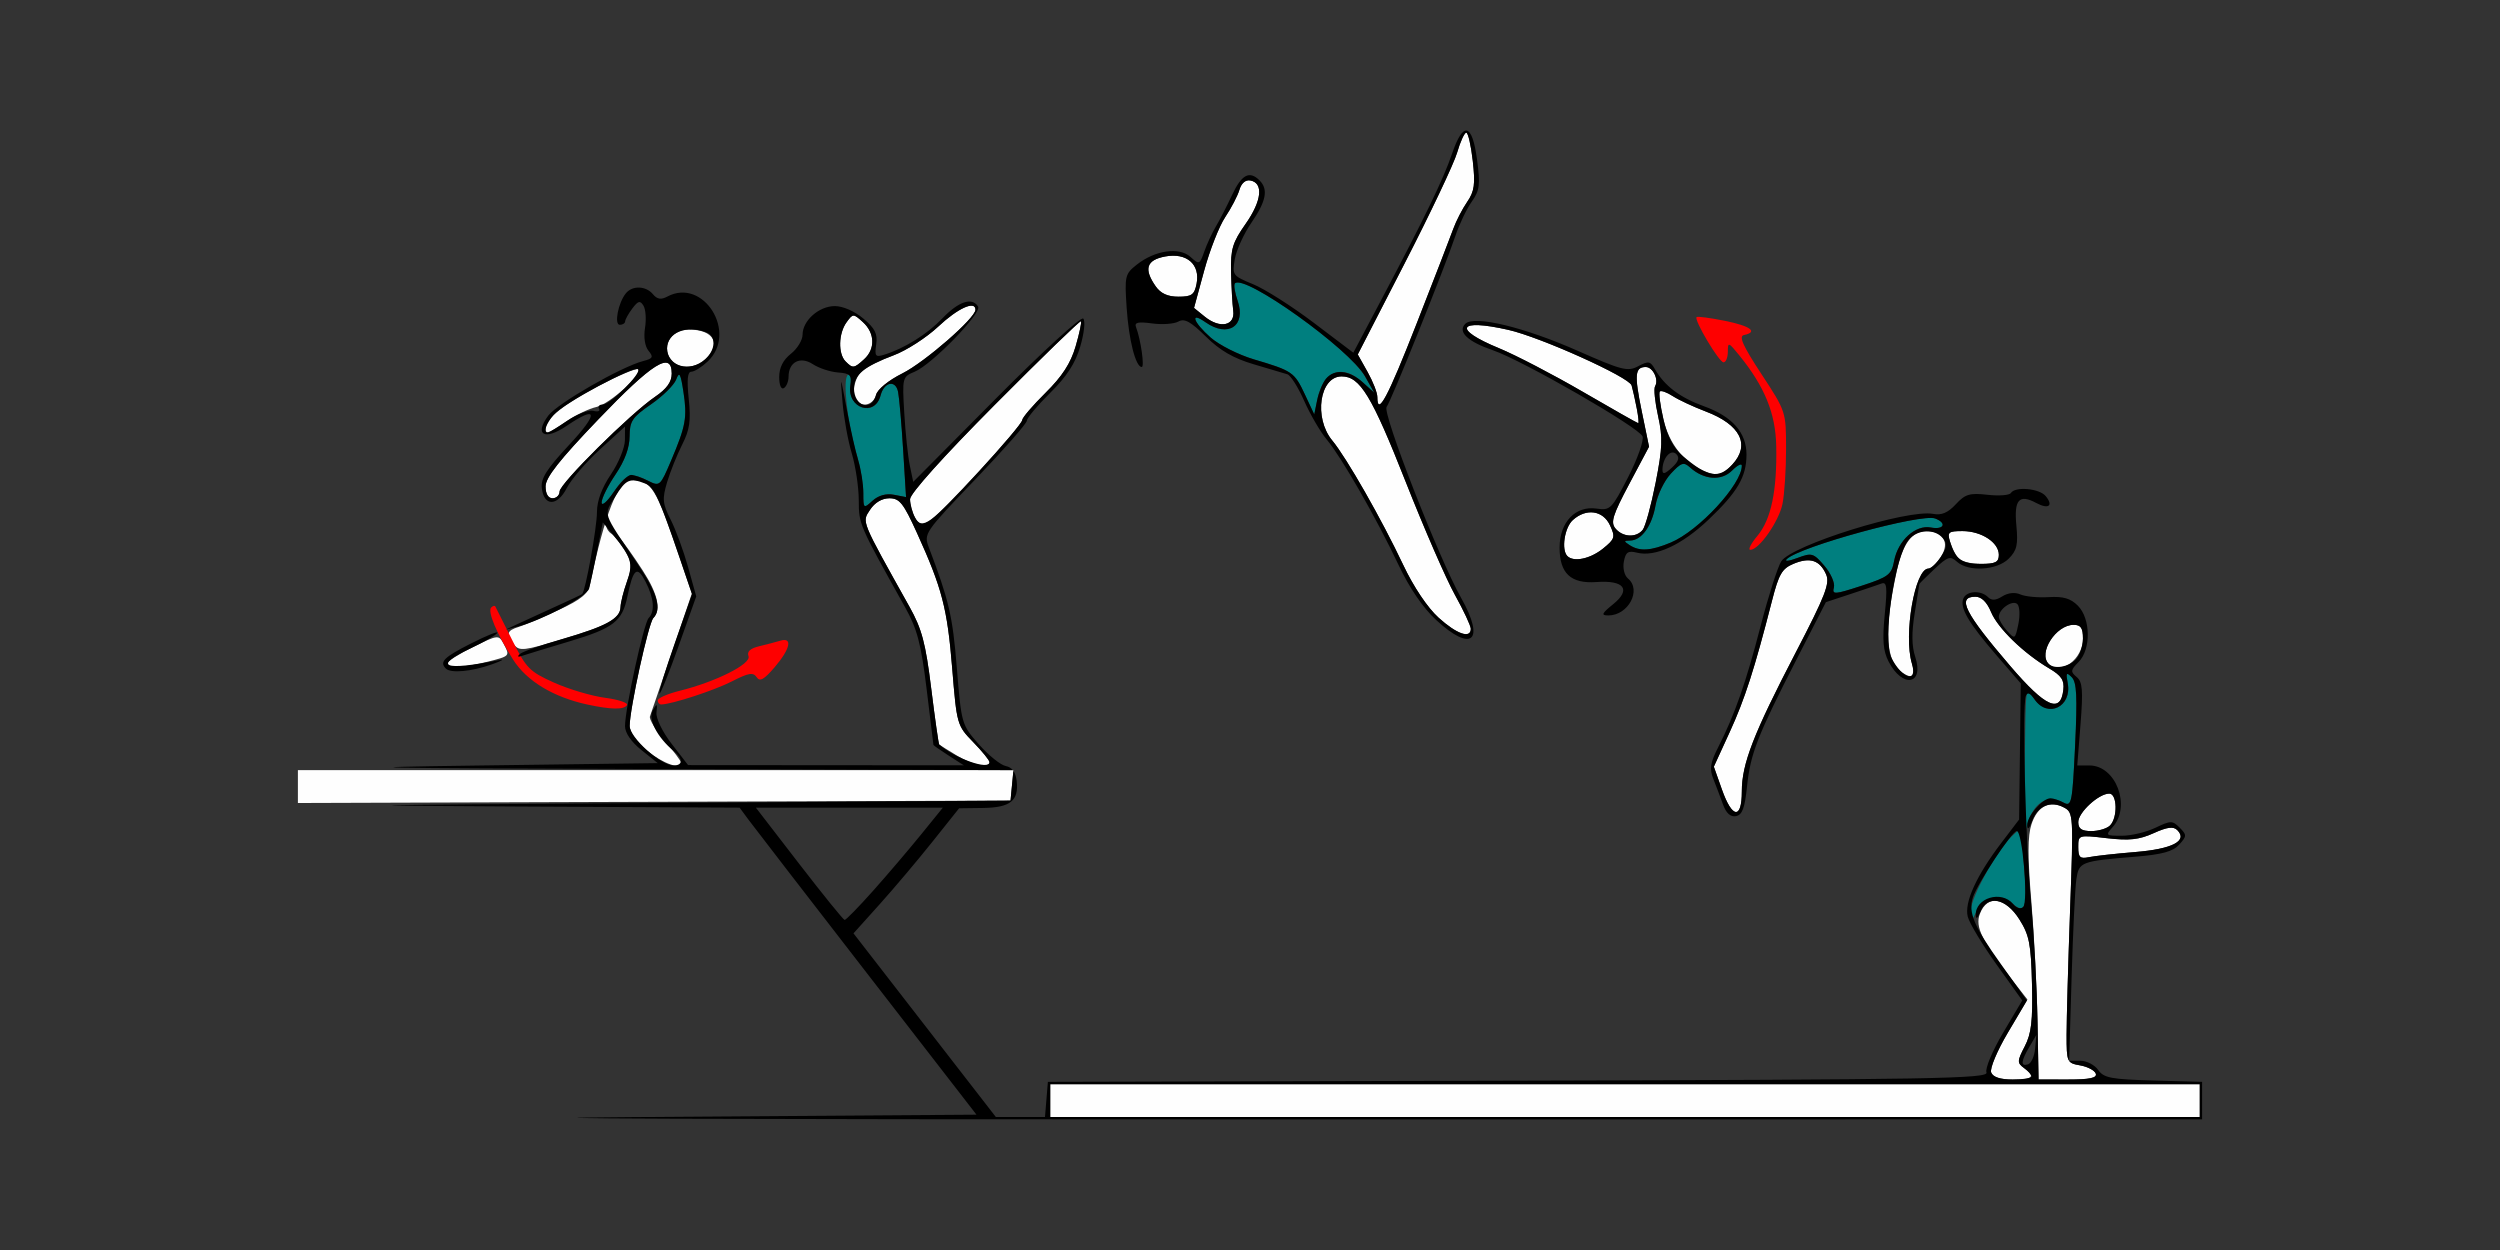 <?xml version="1.0" encoding="UTF-8" standalone="no"?>
<!-- Created with Inkscape (http://www.inkscape.org/) -->

<svg
   xmlns:dc="http://purl.org/dc/elements/1.1/"
   xmlns:cc="http://creativecommons.org/ns#"
   xmlns:rdf="http://www.w3.org/1999/02/22-rdf-syntax-ns#"
   xmlns:svg="http://www.w3.org/2000/svg"
   xmlns="http://www.w3.org/2000/svg"
   xmlns:sodipodi="http://sodipodi.sourceforge.net/DTD/sodipodi-0.dtd"
   xmlns:inkscape="http://www.inkscape.org/namespaces/inkscape"
   id="svg3396"
   version="1.1"
   inkscape:version="0.91 r13725"
   width="500"
   height="250"
   viewBox="0 0 500 250"
   sodipodi:docname="bb930901.svg">
  <rect x="0" y="0" width="500" height="250" fill="#333333" stroke="none"/>
  <defs
     id="defs3400" />
  <sodipodi:namedview
     pagecolor="#ffffff"
     bordercolor="#666666"
     borderopacity="1"
     objecttolerance="10"
     gridtolerance="10"
     guidetolerance="10"
     inkscape:pageopacity="0"
     inkscape:pageshadow="2"
     inkscape:window-width="1430"
     inkscape:window-height="819"
     id="namedview3398"
     showgrid="false"
     inkscape:zoom="1.3840756"
     inkscape:cx="175.4189"
     inkscape:cy="99.273179"
     inkscape:window-x="0"
     inkscape:window-y="0"
     inkscape:window-maximized="0"
     inkscape:current-layer="svg3396" />
  <g
     id="g3406"
     transform="translate(42.757,9.654)">
    <path
       style="fill:#fefefe"
       d="m 167.29,210.469 0,-3.281 114.953,0 114.953,0 0,3.281 0,3.281 -114.953,0 -114.953,0 0,-3.281 z m 188.186,-5.632 c -0.299,-0.78 1.205,-4.359 3.358,-7.995 l 3.898,-6.582 -2.722,-3.489 c -6.374,-8.169 -7.792,-11.022 -6.792,-13.66 1.472,-3.885 5.085,-3.364 7.92,1.142 1.967,3.125 2.313,4.908 2.503,12.891 0.175,7.372 -0.12,9.919 -1.446,12.477 -1.529,2.948 -1.541,3.305 -0.155,4.322 2.369,1.738 1.811,2.308 -2.256,2.308 -2.495,0 -3.95,-0.477 -4.308,-1.413 z m 9.28,-10.073 c -0.109,-6.315 -0.663,-17.085 -1.232,-23.931 -0.766,-9.213 -0.76,-13.283 0.021,-15.658 1.182,-3.592 3.656,-4.852 6.514,-3.318 1.86,0.998 1.889,1.493 1.204,20.443 -0.386,10.681 -0.702,21.944 -0.702,25.031 0,5.464 0.071,5.624 2.727,6.094 1.5,0.265 2.902,1.01 3.115,1.654 0.284,0.855 -1.21,1.171 -5.53,1.17 l -5.919,-0.002 -0.197,-11.483 z m 8.141,-34.994 c 0,-2.451 0.007,-2.453 5.696,-1.791 4.497,0.524 6.471,0.313 9.377,-1.002 2.725,-1.233 3.954,-1.391 4.732,-0.611 2.146,2.153 -0.964,3.775 -8.408,4.387 -3.955,0.325 -8.137,0.789 -9.293,1.03 -1.757,0.367 -2.103,0.036 -2.103,-2.014 z m 0,-5.014 c 0,-1.936 4.093,-5.693 6.201,-5.693 1.598,0 1.714,4.81 0.154,6.375 -0.617,0.619 -2.299,1.125 -3.738,1.125 -1.961,0 -2.617,-0.453 -2.617,-1.807 z m -71.271,-6.509 -1.617,-4.566 3.171,-6.919 c 3.034,-6.621 4.958,-12.593 8.467,-26.292 1.362,-5.317 2.004,-6.416 4.305,-7.372 3.283,-1.364 5.246,-0.727 6.507,2.11 0.803,1.808 -0.129,4.209 -6.071,15.643 -8.464,16.286 -10.782,22.258 -10.782,27.778 0,5.638 -1.915,5.454 -3.982,-0.382 z m -284.803,-0.585 0,-3.287 71.555,0 71.555,0 -0.293,3.047 -0.293,3.047 -71.262,0.24 -71.262,0.24 0,-3.287 z m 69.86,-7.159 c -2.158,-1.768 -3.505,-3.68 -3.505,-4.975 0,-3.391 3.774,-20.601 4.731,-21.574 1.613,-1.64 0.9,-4.844 -2.111,-9.496 -3.849,-5.945 -7.293,-10.176 -7.293,-8.96 0,0.525 0.455,1.236 1.01,1.58 0.556,0.345 1.761,1.865 2.679,3.379 1.472,2.428 1.523,3.162 0.433,6.226 -0.68,1.91 -1.255,4.16 -1.277,4.999 -0.065,2.427 -2.197,3.626 -11.455,6.444 -7.874,2.396 -8.788,2.502 -9.848,1.141 -1.648,-2.117 -1.468,-2.799 0.935,-3.538 1.157,-0.356 4.725,-1.866 7.929,-3.356 4.636,-2.155 5.935,-3.233 6.361,-5.275 2.897,-13.904 5.677,-20.935 8.216,-20.782 4.177,0.252 4.81,1.277 9.755,15.793 l 2.368,6.953 -4.003,11.797 c -2.202,6.489 -4.169,12.236 -4.372,12.772 -0.203,0.536 1.114,2.712 2.927,4.837 1.813,2.124 3.295,4.111 3.295,4.416 0,1.469 -3.637,0.191 -6.776,-2.381 z m 61.916,0.948 c -1.799,-1.089 -3.379,-2.074 -3.511,-2.19 -0.132,-0.116 -0.851,-5.158 -1.599,-11.205 -1.125,-9.098 -1.873,-11.913 -4.334,-16.322 C 129.334,94.146 129.607,94.817 131.247,92.306 132.191,90.861 133.637,90 135.121,90 c 2.036,0 2.808,0.968 5.51,6.915 5.04,11.094 6.074,15.07 7.055,27.116 0.914,11.221 0.97,11.419 4.19,14.726 1.795,1.844 3.264,3.651 3.264,4.016 0,1.298 -3.321,0.627 -6.542,-1.323 z m 210.748,-17.841 c -9.161,-10.684 -10.794,-13.922 -7.022,-13.922 1.213,0 2.299,1.061 3.132,3.062 1.356,3.256 6.496,8.242 11.626,11.278 2.456,1.454 3.053,2.361 2.829,4.298 -0.555,4.801 -3.551,3.464 -10.564,-4.716 z m -21.589,1.298 c -3.429,-2.297 -3.775,-8.38 -1.158,-20.376 1.195,-5.477 3.057,-7.969 5.955,-7.969 3.385,0 4.692,2.351 2.862,5.152 -0.844,1.292 -1.966,2.348 -2.495,2.348 -2.7,0 -5.003,13.253 -3.298,18.984 0.759,2.554 0.12,3.191 -1.866,1.861 z M 46.729,123.008 c 0,-0.408 2.303,-1.875 5.118,-3.26 4.947,-2.434 5.15,-2.458 6.075,-0.726 1.36,2.548 1.381,2.523 -3.196,3.679 -4.867,1.229 -7.997,1.349 -7.997,0.307 z m 320.249,0.117 c -2.16,-2.167 1.441,-7.812 4.984,-7.812 1.444,0 1.869,0.625 1.869,2.746 0,4.129 -4.484,7.444 -6.854,5.067 z m -122.024,-9.245 c -2.211,-2.003 -4.999,-6.162 -7.071,-10.547 C 233.555,94.177 226.552,81.893 223.692,78.444 219.941,73.918 221.156,65.625 225.571,65.625 c 3.682,0 6.001,3.82 12.842,21.155 3.649,9.248 8.065,19.385 9.812,22.529 1.747,3.143 3.177,6.202 3.177,6.797 0,2.045 -2.804,1.077 -6.448,-2.226 z m 103.873,-11.927 c -0.514,-0.645 -1.225,-2.121 -1.579,-3.281 -0.579,-1.896 -0.328,-2.109 2.481,-2.109 3.799,0 7.28,2.267 7.28,4.741 0,1.491 -0.658,1.822 -3.624,1.822 -1.993,0 -4.044,-0.527 -4.559,-1.172 z m -78.11,-0.391 c -1.248,-1.252 -0.579,-5.686 1.086,-7.198 2.673,-2.426 6.038,-1.958 7.435,1.034 1.107,2.371 0.997,2.735 -1.402,4.676 -2.536,2.051 -5.864,2.748 -7.119,1.489 z m 9.617,-5.517 c -1.01,-1.221 -0.568,-2.651 2.757,-8.91 l 3.96,-7.456 -1.468,-7.119 C 284.08,65.27 284.222,63.75 286.404,63.75 c 1.424,0 2.653,2.551 1.853,3.849 -0.294,0.477 -0.023,3.159 0.602,5.96 0.96,4.305 0.884,6.369 -0.492,13.345 -0.896,4.539 -2.06,8.78 -2.589,9.424 -1.319,1.609 -3.994,1.47 -5.444,-0.283 z M 140.226,93.824 c -0.536,-1.004 -0.974,-2.645 -0.974,-3.646 0,-1.108 6.623,-8.485 16.932,-18.858 9.313,-9.371 17.073,-16.896 17.246,-16.723 0.173,0.173 -0.305,2.432 -1.061,5.02 -0.989,3.385 -2.682,5.996 -6.031,9.306 -2.561,2.53 -4.656,4.983 -4.656,5.45 0,1.155 -16.683,19.236 -18.795,20.37 -1.297,0.696 -1.912,0.484 -2.661,-0.92 z M 66.355,87.62 c 0,-1.757 2.752,-5.255 10.514,-13.359 10.898,-11.38 14.72,-13.769 14.72,-9.2 0,1.67 -0.987,3.045 -3.337,4.647 C 83.267,73.105 69.159,87.104 69.159,88.652 69.159,89.394 68.528,90 67.757,90 66.879,90 66.355,89.111 66.355,87.62 Z M 298.046,84.543 c -4.082,-1.75 -7.004,-5.483 -8.13,-10.387 -0.639,-2.784 -0.958,-5.267 -0.708,-5.518 0.25,-0.25 1.413,0.166 2.586,0.926 1.173,0.76 4.152,2.149 6.62,3.086 6.926,2.629 8.943,6.675 5.288,10.61 -1.968,2.119 -3.104,2.377 -5.656,1.283 z M 66.355,76.041 c 0,-1.936 3.733,-4.931 10.631,-8.529 4.048,-2.111 7.594,-3.604 7.88,-3.318 0.956,0.959 -5.676,6.962 -8.341,7.549 -1.447,0.319 -4.136,1.604 -5.975,2.856 -3.672,2.5 -4.195,2.68 -4.195,1.442 z M 273.832,68.724 c -5.911,-3.435 -13.457,-7.362 -16.767,-8.726 -9.358,-3.855 -8.314,-5.979 1.814,-3.689 6.463,1.462 24.229,9.467 24.687,11.125 0.812,2.936 1.622,7.565 1.322,7.55 -0.169,-0.008 -5.144,-2.826 -11.056,-6.261 z M 128.66,70.625 c -1.195,-1.199 -0.611,-4.72 1.012,-6.102 0.9,-0.766 3.726,-2.168 6.282,-3.115 2.556,-0.947 6.595,-3.55 8.975,-5.784 3.913,-3.672 7.406,-5.241 7.406,-3.327 0,1.655 -10.144,10.493 -14.599,12.719 -2.795,1.397 -4.994,3.191 -5.286,4.312 -0.486,1.865 -2.528,2.563 -3.791,1.296 z m 104.05,-0.888 c 0,-0.832 -0.88,-3.085 -1.957,-5.005 l -1.957,-3.492 9.357,-18.198 c 5.146,-10.009 9.878,-19.991 10.516,-22.182 0.637,-2.191 1.459,-3.984 1.825,-3.984 0.366,0 0.952,2.541 1.303,5.646 0.528,4.684 0.338,6.081 -1.118,8.203 -0.965,1.406 -2.211,3.823 -2.769,5.37 -0.558,1.547 -3.862,10.09 -7.343,18.984 -5.807,14.84 -7.857,18.664 -7.857,14.659 z M 91.776,62.625 c -2.499,-2.507 -0.56,-6.375 3.195,-6.375 5.028,0 6.658,2.919 3.321,5.948 -2.008,1.823 -4.933,2.014 -6.515,0.427 z m 34.579,0 c -1.518,-1.523 -1.416,-5.613 0.196,-7.824 1.293,-1.774 1.354,-1.774 3.271,-0.034 2.409,2.187 2.514,5.371 0.244,7.431 -2.04,1.852 -2.264,1.878 -3.711,0.427 z m 71.827,-8.958 -2.135,-1.734 2.027,-7.451 c 1.115,-4.098 3.013,-8.928 4.22,-10.732 1.206,-1.805 2.481,-4.254 2.833,-5.444 0.397,-1.341 1.231,-2.05 2.196,-1.865 2.658,0.508 2.273,4.086 -0.93,8.645 -2.651,3.772 -3.041,5.063 -2.936,9.71 0.067,2.948 0.262,6.415 0.435,7.704 0.404,3.015 -2.663,3.642 -5.71,1.167 z m -9.811,-6.063 c -2.42,-3.465 -1.847,-5.258 1.903,-5.963 4.311,-0.811 7.053,1.576 6.281,5.469 -0.435,2.193 -0.976,2.578 -3.621,2.578 -2.153,0 -3.556,-0.64 -4.564,-2.084 z"
       id="path3416"
       inkscape:connector-curvature="0" />
    <path
       style="fill:#007f7f"
       d="m 351.416,172.445 c -0.016,-2.749 5.607,-12.709 8.599,-15.234 1.859,-1.568 2.023,-2.66 2.182,-14.531 0.212,-15.754 0.114,-15.097 1.874,-12.575 2.754,3.944 7.628,1.653 6.712,-3.155 -0.391,-2.053 -0.264,-2.236 0.805,-1.164 1.003,1.007 1.146,3.861 0.679,13.638 -0.56,11.737 -0.679,12.317 -2.352,11.419 -5.149,-2.764 -8.786,3.49 -7.81,13.429 0.723,7.364 0.154,9.044 -2.308,6.809 -2.315,-2.102 -5.762,-1.42 -7.19,1.421 l -1.178,2.344 -0.014,-2.399 z m -27.391,-64.619 c 0.231,-0.887 -0.628,-2.836 -1.909,-4.329 -2.186,-2.549 -2.518,-2.645 -5.383,-1.561 -1.68,0.635 -2.647,0.746 -2.149,0.247 2.479,-2.487 26.952,-9.194 29.694,-8.138 2.416,0.93 1.754,2.303 -0.868,1.8 -3.072,-0.589 -6.582,2.613 -7.347,6.701 -0.512,2.736 -1.11,3.191 -6.511,4.953 -5.453,1.778 -5.913,1.806 -5.527,0.326 z M 283.178,99.375 c -1.226,-0.795 -1.215,-0.911 0.089,-0.923 2.282,-0.022 4.355,-2.894 5.085,-7.046 0.363,-2.062 1.736,-4.907 3.051,-6.321 2.091,-2.248 2.576,-2.404 3.859,-1.245 2.754,2.489 6.272,2.747 8.396,0.616 1.073,-1.076 1.95,-1.513 1.95,-0.972 0,3.729 -8.605,13.033 -14.222,15.378 -3.989,1.665 -6.216,1.804 -8.208,0.513 z M 77.57,90.827 c 0,-0.816 1.254,-3.339 2.787,-5.608 1.833,-2.714 2.793,-5.313 2.804,-7.596 0.015,-3.058 0.524,-3.821 4.285,-6.416 2.348,-1.62 4.612,-3.855 5.032,-4.967 0.631,-1.671 0.882,-1.248 1.447,2.44 0.792,5.171 0.499,6.8 -2.487,13.845 -2.132,5.029 -2.265,5.146 -4.527,3.998 -3.534,-1.794 -4.397,-1.511 -6.97,2.288 -1.314,1.94 -2.37,2.838 -2.37,2.016 z m 52.336,-1.939 c 0,-1.803 -0.622,-5.349 -1.381,-7.88 -1.833,-6.107 -2.796,-15 -1.699,-15.681 0.49,-0.304 0.707,0.591 0.495,2.041 -0.68,4.65 4.868,6.549 6.037,2.067 0.706,-2.709 2.993,-3.186 3.498,-0.73 0.235,1.142 0.69,6.348 1.011,11.568 l 0.584,9.492 -2.436,-0.467 c -1.555,-0.298 -3.1,0.136 -4.272,1.2 -1.792,1.627 -1.836,1.588 -1.836,-1.61 z m 88.317,-19.645 c -2.097,-4.475 -2.473,-4.734 -10.222,-7.029 -3.053,-0.904 -6.943,-2.871 -8.645,-4.37 -3.474,-3.059 -4.222,-5.305 -1.018,-3.053 4.522,3.177 8.177,0.734 6.428,-4.298 -0.57,-1.641 -0.813,-3.209 -0.539,-3.483 1.907,-1.913 22.928,13.121 26.028,18.616 l 1.851,3.281 -2.329,-2.109 c -4.174,-3.781 -7.903,-2.317 -9.104,3.573 l -0.583,2.859 -1.868,-3.986 z"
       id="path3412"
       inkscape:connector-curvature="0" />
    <path
       style="fill:#fe0000"
       d="m 74.766,131.266 c -6.849,-1.479 -12.193,-4.707 -14.912,-9.008 -3.284,-5.195 -5.149,-9.635 -4.373,-10.413 0.326,-0.327 0.698,-0.419 0.827,-0.204 0.129,0.215 1.621,3.19 3.318,6.612 2.84,5.729 3.505,6.41 8.411,8.613 2.93,1.316 7.527,2.683 10.216,3.038 2.689,0.355 4.662,1.014 4.384,1.465 -0.58,0.942 -3.191,0.908 -7.871,-0.103 z m 14.019,-0.842 c 0,-0.454 1.998,-1.324 4.439,-1.932 7.222,-1.798 14.312,-5.371 13.721,-6.915 -0.346,-0.905 0.345,-1.552 2.111,-1.975 1.444,-0.346 3.362,-0.848 4.261,-1.116 2.504,-0.746 1.99,1.639 -1.141,5.299 -2.135,2.496 -2.969,2.956 -3.612,1.99 -0.677,-1.017 -1.613,-0.857 -4.934,0.846 -3.541,1.816 -12.02,4.584 -14.145,4.617 -0.386,0.007 -0.701,-0.361 -0.701,-0.815 z M 308.739,97.496 c 2.726,-3.249 3.931,-9.02 3.75,-17.954 -0.132,-6.532 -2.304,-11.857 -7.395,-18.135 -2.159,-2.662 -2.281,-2.699 -2.285,-0.703 -0.003,1.16 -0.389,2.109 -0.859,2.109 -0.898,0 -5.952,-8.485 -5.389,-9.049 0.179,-0.179 2.708,0.154 5.621,0.741 5.153,1.038 6.773,2.234 3.859,2.849 -1.091,0.23 -0.253,2.107 3.487,7.803 4.906,7.474 4.924,7.526 4.929,15 0.003,4.125 -0.321,9.07 -0.72,10.988 -0.731,3.515 -4.692,9.168 -6.425,9.168 -0.514,0 0.129,-1.268 1.428,-2.817 z"
       id="path3410"
       inkscape:connector-curvature="0" />
    <path
       style="fill:#000000"
       d="m 84.446,213.76 68.091,-0.479 -21.829,-28.192 c -12.006,-15.506 -22.665,-29.322 -23.687,-30.703 l -1.857,-2.511 -44.404,-0.226 c -38.546,-0.196 -34.972,-0.289 27.091,-0.703 l 71.495,-0.478 0.293,-3.047 0.293,-3.047 -71.788,-0.218 c -57.628,-0.175 -64.645,-0.314 -35.572,-0.703 l 36.216,-0.485 -3.272,-2.618 c -2.033,-1.627 -3.272,-3.434 -3.272,-4.773 0,-3.43 3.766,-20.644 4.731,-21.625 1.298,-1.32 1.067,-3.989 -0.633,-7.285 -1.689,-3.276 -2.459,-2.636 -3.628,3.02 -1.022,4.944 -2.786,6.305 -11.581,8.936 -4.427,1.324 -8.679,2.623 -9.45,2.885 -0.878,0.299 -1.053,0.163 -0.467,-0.366 0.514,-0.464 4.299,-1.8 8.411,-2.97 8.619,-2.452 11.665,-4.115 11.723,-6.397 0.023,-0.89 0.589,-3.158 1.259,-5.039 1.314,-3.691 0.954,-4.93 -2.737,-9.407 l -2.073,-2.514 -1.145,5.795 c -0.63,3.187 -1.342,6.539 -1.583,7.449 -0.42,1.585 -9.443,6.38 -14.322,7.611 l -2.336,0.589 2.336,-1.109 c 1.285,-0.61 4.65,-2.152 7.477,-3.427 2.827,-1.275 5.273,-2.424 5.436,-2.553 0.663,-0.525 2.975,-13.312 2.975,-16.452 0,-2.198 0.972,-4.814 2.787,-7.5 1.533,-2.269 2.794,-5.349 2.804,-6.845 l 0.017,-2.719 -5.028,4.594 c -2.765,2.527 -5.741,5.99 -6.612,7.697 -1.891,3.702 -4.575,3.717 -5.002,0.028 -0.225,-1.944 0.957,-3.813 5.481,-8.664 5.952,-6.382 5.725,-8.033 -0.519,-3.782 -4.403,2.997 -6.54,1.797 -3.669,-2.061 1.815,-2.439 14.606,-9.786 19.007,-10.917 1.922,-0.494 2.077,-0.797 1.047,-2.042 -0.729,-0.881 -1.009,-2.701 -0.705,-4.581 0.278,-1.716 0.138,-3.714 -0.309,-4.441 -0.669,-1.086 -1.065,-0.988 -2.223,0.549 -0.775,1.029 -1.422,2.187 -1.439,2.574 -0.016,0.387 -0.496,0.703 -1.066,0.703 -1.188,0 -0.326,-4.447 1.225,-6.323 1.316,-1.59 3.999,-1.486 5.402,0.209 0.833,1.007 1.615,1.135 2.857,0.469 7.247,-3.891 14.175,7.238 8.081,12.981 -1.19,1.121 -2.655,2.038 -3.257,2.038 -0.775,0 -0.928,1.587 -0.527,5.439 0.456,4.375 0.199,6.163 -1.312,9.141 -1.033,2.036 -2.391,5.423 -3.018,7.527 -1.002,3.366 -0.916,4.265 0.723,7.5 1.024,2.021 2.592,6.297 3.485,9.501 l 1.623,5.826 -3.517,9.901 c -1.934,5.446 -3.672,9.746 -3.861,9.556 -0.189,-0.19 1.205,-4.742 3.098,-10.116 l 3.443,-9.77 -2.389,-7.018 C 89.1,89.946 88.1,87.77 86.319,87.068 83.227,85.848 82.431,86.192 80.289,89.669 c -2.369,3.845 -2.744,2.722 4.524,13.541 3.909,5.819 4.822,8.988 3.096,10.743 -0.959,0.975 -4.731,18.186 -4.731,21.586 0,2.315 6.206,7.898 8.779,7.898 1.901,0 1.926,-1.292 0.056,-2.849 -3.322,-2.766 -5.233,-6.451 -4.228,-8.153 0.872,-1.477 0.953,-1.433 0.755,0.406 -0.127,1.183 1.171,3.862 3.049,6.293 l 3.271,4.233 27.57,0.02 27.57,0.02 -3.037,-1.951 c -1.671,-1.073 -3.037,-2.031 -3.037,-2.129 0,-0.098 -0.615,-5.147 -1.366,-11.221 -1.131,-9.142 -1.877,-11.96 -4.337,-16.371 -9.242,-16.568 -9.207,-16.488 -9.229,-21.351 -0.012,-2.625 -0.643,-6.844 -1.403,-9.375 -0.76,-2.531 -1.591,-7.133 -1.847,-10.227 -0.462,-5.581 -0.455,-5.569 0.849,1.406 0.723,3.867 1.764,8.505 2.314,10.306 0.55,1.801 0.999,4.714 0.999,6.473 0,3.12 0.045,3.158 1.836,1.531 1.172,-1.064 2.717,-1.498 4.272,-1.2 l 2.436,0.467 -0.584,-9.492 c -0.321,-5.221 -0.776,-10.426 -1.011,-11.568 -0.505,-2.456 -2.792,-1.979 -3.498,0.73 -1.142,4.381 -6.72,2.602 -6.057,-1.931 0.313,-2.142 0.006,-2.473 -2.468,-2.662 -1.554,-0.119 -3.811,-0.863 -5.014,-1.654 -2.516,-1.654 -4.866,-0.448 -4.866,2.497 0,0.938 -0.421,1.966 -0.935,2.284 -0.543,0.337 -0.935,-0.593 -0.935,-2.22 0,-1.87 0.776,-3.412 2.336,-4.643 1.285,-1.014 2.336,-2.732 2.336,-3.818 0,-2.824 3.278,-5.724 6.47,-5.724 1.596,0 3.963,1.039 5.691,2.498 2.337,1.973 2.877,3.059 2.568,5.168 -0.343,2.343 -0.152,2.597 1.552,2.07 4.12,-1.275 8.614,-4.082 11.706,-7.31 3.23,-3.373 5.931,-4.258 7.117,-2.333 0.79,1.281 -9.268,11.616 -12.687,13.037 -2.466,1.025 -2.497,1.147 -2.079,8.252 0.234,3.966 0.733,8.688 1.109,10.493 l 0.684,3.281 16.6,-16.732 c 9.23,-9.303 16.956,-16.375 17.402,-15.928 0.446,0.447 0.188,2.904 -0.581,5.534 -0.997,3.411 -2.68,6.012 -6.038,9.33 -2.561,2.53 -4.658,5.038 -4.66,5.573 -0.002,0.535 -4.652,5.824 -10.334,11.754 -10.143,10.586 -10.31,10.832 -9.261,13.594 4.039,10.633 4.747,13.677 5.591,24.044 0.92,11.294 0.953,11.41 4.43,15.352 1.927,2.185 4.344,4.128 5.372,4.319 1.246,0.231 1.97,1.226 2.17,2.982 0.451,3.949 -1.263,5.325 -6.724,5.398 l -4.792,0.064 -5.368,6.733 c -2.953,3.703 -7.705,9.331 -10.561,12.507 l -5.192,5.775 14.236,18.366 14.236,18.366 4.913,0 4.913,0 0.29,-3.516 0.29,-3.516 94.128,-0.239 c 83.286,-0.211 94.066,-0.401 93.589,-1.647 -0.296,-0.775 1.192,-4.33 3.306,-7.901 l 3.845,-6.493 -5.155,-7.208 c -2.835,-3.964 -5.419,-8.263 -5.742,-9.554 -0.711,-2.843 1.727,-8.198 6.718,-14.755 l 3.556,-4.671 0.165,-13.61 0.165,-13.61 -4.853,-5.625 c -5.636,-6.533 -7.357,-9.464 -6.645,-11.323 0.602,-1.574 3.506,-1.761 4.944,-0.319 0.725,0.728 1.536,0.686 2.867,-0.148 1.147,-0.718 2.528,-0.865 3.615,-0.383 0.968,0.429 3.512,0.671 5.654,0.539 2.917,-0.18 4.383,0.249 5.841,1.712 2.58,2.588 2.656,8.741 0.14,11.265 -1.603,1.608 -1.646,1.946 -0.383,2.998 1.175,0.978 1.31,2.628 0.773,9.438 l -0.651,8.252 2.436,0 c 5.314,0 8.382,8.187 4.627,12.348 -1.471,1.631 -1.382,1.714 1.837,1.714 1.861,0 4.879,-0.715 6.705,-1.589 3.097,-1.482 3.426,-1.484 4.876,-0.029 1.45,1.454 1.443,1.683 -0.098,3.391 -1.249,1.384 -3.402,1.975 -8.816,2.42 -10.863,0.892 -11.224,1.03 -11.746,4.486 -0.252,1.672 -0.681,10.528 -0.953,19.68 l -0.494,16.641 2.261,0 c 1.243,0 2.839,0.828 3.546,1.84 1.114,1.595 2.584,1.876 11.034,2.109 l 9.749,0.269 0,3.75 0,3.75 -190.654,0.01 c -104.86,0.006 -160.013,-0.205 -122.563,-0.469 z m 312.75,-3.292 0,-3.281 -114.953,0 -114.953,0 0,3.281 0,3.281 114.953,0 114.953,0 0,-3.281 z m -33.645,-4.819 c 0,-0.33 -0.68,-1.099 -1.512,-1.709 -1.387,-1.017 -1.374,-1.375 0.155,-4.322 1.326,-2.557 1.621,-5.104 1.446,-12.477 -0.19,-7.982 -0.536,-9.765 -2.503,-12.891 -2.701,-4.293 -6.436,-5.016 -7.838,-1.518 -0.518,1.294 -0.868,1.548 -0.904,0.656 -0.141,-3.45 5.14,-5.05 7.45,-2.257 0.706,0.854 1.54,1.101 2.035,0.605 1.045,-1.049 -0.148,-15.176 -1.282,-15.176 -0.952,0 -7.906,10.524 -8.78,13.286 -0.954,3.016 0.21,5.774 5.652,13.382 l 5.155,7.208 -3.845,6.493 c -2.121,3.581 -3.603,7.126 -3.305,7.906 0.358,0.936 1.813,1.413 4.308,1.413 2.072,0 3.768,-0.27 3.768,-0.6 z m 12.851,-0.572 c -0.214,-0.645 -1.616,-1.389 -3.115,-1.654 -2.655,-0.47 -2.727,-0.63 -2.727,-6.094 0,-3.086 0.316,-14.35 0.702,-25.031 0.685,-18.949 0.656,-19.444 -1.204,-20.443 -2.666,-1.431 -5.281,-0.348 -6.371,2.639 -0.592,1.622 -0.951,1.945 -0.998,0.895 -0.08,-1.777 3.044,-5.391 4.661,-5.391 0.548,0 1.745,0.402 2.661,0.894 1.546,0.83 1.708,0.007 2.255,-11.471 0.466,-9.777 0.324,-12.631 -0.679,-13.638 -1.069,-1.072 -1.196,-0.889 -0.805,1.164 0.893,4.687 -3.942,7.121 -6.596,3.321 -0.947,-1.356 -1.469,-1.562 -1.785,-0.703 -0.752,2.044 -0.042,29.604 1.069,41.527 0.577,6.188 1.146,16.628 1.265,23.201 l 0.217,11.951 5.919,0.002 c 4.32,9.4e-4 5.814,-0.315 5.53,-1.17 z m -12.136,-4.994 0.248,-2.74 -1.383,2.344 c -1.713,2.903 -1.802,4.022 -0.281,3.521 0.643,-0.212 1.28,-1.618 1.416,-3.125 z M 131.853,168.515 c 2.87,-3.222 7.185,-8.285 9.59,-11.249 l 4.372,-5.391 -18.7,0 -18.7,0 8.643,11.21 c 4.753,6.166 8.853,11.228 9.11,11.249 0.257,0.021 2.815,-2.597 5.685,-5.82 z m 252.44,-7.762 c 7.445,-0.612 10.554,-2.234 8.408,-4.387 -0.778,-0.781 -2.006,-0.622 -4.732,0.611 -2.906,1.315 -4.88,1.525 -9.377,1.002 -5.689,-0.662 -5.696,-0.66 -5.696,1.791 0,2.05 0.346,2.381 2.103,2.014 1.157,-0.242 5.339,-0.706 9.293,-1.03 z m -5.041,-5.316 c 1.56,-1.565 1.443,-6.375 -0.154,-6.375 -2.108,0 -6.201,3.758 -6.201,5.693 0,1.354 0.656,1.807 2.617,1.807 1.439,0 3.122,-0.506 3.738,-1.125 z M 155.14,142.774 c 0,-0.365 -1.469,-2.172 -3.264,-4.016 -3.22,-3.308 -3.276,-3.505 -4.19,-14.726 -0.981,-12.047 -2.016,-16.022 -7.055,-27.116 C 137.929,90.968 137.158,90 135.121,90 c -1.484,0 -2.93,0.861 -3.874,2.306 -1.64,2.511 -1.914,1.84 7.907,19.428 2.462,4.409 3.209,7.224 4.334,16.322 0.748,6.047 1.467,11.089 1.599,11.205 3.195,2.804 10.053,5.201 10.053,3.513 z m 214.77,-14.448 c 0.224,-1.938 -0.373,-2.845 -2.829,-4.298 -5.13,-3.036 -10.269,-8.022 -11.626,-11.278 -0.833,-2 -1.919,-3.062 -3.132,-3.062 -3.772,0 -2.139,3.238 7.022,13.922 7.014,8.18 10.009,9.517 10.564,4.716 z m 2.453,-6.049 c 0.808,-0.81 1.469,-2.709 1.469,-4.219 0,-2.121 -0.425,-2.746 -1.869,-2.746 -3.543,0 -7.145,5.645 -4.984,7.812 1.101,1.105 3.873,0.668 5.385,-0.848 z m -11.638,-11.096 c -0.931,-0.951 -3.716,0.947 -3.716,2.532 0,0.541 0.732,1.795 1.627,2.787 1.585,1.757 1.644,1.722 2.274,-1.332 0.356,-1.725 0.273,-3.519 -0.185,-3.987 z M 153.128,84.531 c 4.705,-5.119 8.554,-9.69 8.554,-10.157 0,-0.468 2.095,-2.92 4.656,-5.45 3.349,-3.309 5.042,-5.921 6.031,-9.306 0.756,-2.588 1.234,-4.847 1.061,-5.02 -0.173,-0.173 -7.933,7.352 -17.246,16.723 -10.309,10.373 -16.932,17.75 -16.932,18.858 0,1.001 0.438,2.642 0.974,3.646 1.405,2.634 2.985,1.496 12.902,-9.293 z m -69.683,0.796 c 0.624,0.008 2.183,0.546 3.465,1.197 2.263,1.148 2.395,1.031 4.527,-3.998 2.986,-7.044 3.279,-8.673 2.487,-13.845 -0.565,-3.689 -0.815,-4.111 -1.447,-2.44 -0.42,1.112 -2.684,3.347 -5.032,4.967 -3.761,2.596 -4.27,3.358 -4.285,6.416 -0.011,2.283 -0.97,4.882 -2.804,7.596 -1.533,2.269 -2.787,4.793 -2.787,5.608 0,0.822 1.056,-0.076 2.37,-2.016 1.304,-1.924 2.881,-3.493 3.505,-3.485 z m -14.286,3.326 c 0,-1.548 14.108,-15.547 19.093,-18.945 2.35,-1.602 3.337,-2.977 3.337,-4.647 0,-4.569 -3.821,-2.18 -14.72,9.2 -7.762,8.105 -10.514,11.602 -10.514,13.359 0,1.491 0.524,2.38 1.402,2.38 0.771,0 1.402,-0.606 1.402,-1.348 z m 1.57,-14.175 c 1.937,-1.319 4.27,-2.202 5.183,-1.962 0.913,0.24 1.425,0.053 1.137,-0.415 -0.288,-0.468 0.049,-0.85 0.75,-0.85 1.51,0 7.821,-6.3 7.068,-7.056 -0.781,-0.784 -14.996,6.869 -16.876,9.085 -1.548,1.825 -2.143,3.596 -1.21,3.596 0.234,0 2.011,-1.079 3.948,-2.398 z m 61.722,-5.148 c 0.292,-1.122 2.492,-2.916 5.286,-4.312 4.455,-2.226 14.599,-11.064 14.599,-12.719 0,-1.914 -3.493,-0.345 -7.406,3.327 -2.381,2.234 -6.42,4.837 -8.975,5.784 -5.768,2.138 -7.918,3.916 -7.918,6.55 0,3.673 3.528,4.769 4.414,1.372 z M 98.291,62.198 C 100.392,60.291 100.508,57.584 98.522,56.819 94.551,55.291 90.654,56.866 90.654,60 c 0,3.627 4.603,4.952 7.637,2.198 z m 31.776,0 c 2.269,-2.06 2.164,-5.244 -0.244,-7.431 -1.917,-1.74 -1.978,-1.74 -3.271,0.034 -1.612,2.211 -1.714,6.301 -0.196,7.824 1.447,1.451 1.671,1.426 3.711,-0.427 z m 171.78,89.042 c -0.529,-1.455 -1.404,-3.76 -1.943,-5.122 -0.789,-1.991 -0.602,-3.221 0.955,-6.282 3.339,-6.566 5.565,-12.919 8.502,-24.266 1.564,-6.041 3.426,-11.875 4.138,-12.966 2.11,-3.231 25.266,-10.463 30.368,-9.484 1.683,0.323 2.965,-0.219 4.535,-1.919 1.882,-2.037 2.771,-2.303 6.347,-1.899 2.287,0.259 4.387,0.099 4.666,-0.354 0.834,-1.354 5.686,-0.933 6.958,0.605 1.613,1.95 0.582,2.71 -1.881,1.387 -3.431,-1.842 -4.469,-0.668 -3.975,4.496 0.37,3.86 0.107,4.998 -1.531,6.642 -2.338,2.345 -8.065,2.687 -10.345,0.618 -1.335,-1.212 -1.844,-1.048 -4.513,1.454 -1.654,1.551 -3.01,2.904 -3.013,3.007 -0.003,0.103 -0.42,2.718 -0.927,5.812 -0.641,3.915 -0.609,6.577 0.106,8.758 1.833,5.591 -2.538,6.344 -5.335,0.919 -1.092,-2.118 -1.268,-4.287 -0.764,-9.414 0.54,-5.496 0.426,-6.577 -0.65,-6.177 -0.717,0.267 -3.513,1.213 -6.213,2.104 l -4.909,1.619 -5.838,11.396 c -7.886,15.394 -9.258,18.91 -9.933,25.472 -0.444,4.315 -0.956,5.687 -2.211,5.928 -1.091,0.209 -1.952,-0.566 -2.595,-2.333 z m 3.761,-2.611 c 0,-5.52 2.318,-11.492 10.782,-27.778 5.942,-11.433 6.874,-13.835 6.071,-15.643 -1.261,-2.838 -3.225,-3.474 -6.507,-2.11 -2.302,0.956 -2.943,2.055 -4.305,7.372 -3.509,13.699 -5.433,19.672 -8.467,26.292 l -3.171,6.919 1.617,4.566 c 2.066,5.836 3.982,6.02 3.982,0.382 z m 34.015,-25.582 c -1.704,-5.731 0.598,-18.984 3.298,-18.984 0.528,0 1.651,-1.057 2.495,-2.348 1.236,-1.893 1.309,-2.621 0.374,-3.75 -1.565,-1.892 -4.993,-1.771 -6.742,0.239 -2.877,3.305 -5.359,20.233 -3.488,23.793 2.206,4.199 5.231,4.982 4.063,1.051 z m -3.559,-20.5 c 0.765,-4.089 4.275,-7.291 7.347,-6.701 2.622,0.503 3.284,-0.87 0.868,-1.8 -2.743,-1.056 -27.215,5.651 -29.694,8.138 -0.498,0.499 0.47,0.388 2.149,-0.247 2.866,-1.084 3.197,-0.988 5.383,1.561 1.281,1.494 2.14,3.442 1.909,4.329 -0.386,1.479 0.075,1.452 5.527,-0.326 5.401,-1.762 6,-2.217 6.511,-4.953 z m 20.946,-1.244 c 0,-2.474 -3.481,-4.741 -7.28,-4.741 -2.81,0 -3.061,0.213 -2.481,2.109 1.078,3.528 2.354,4.453 6.138,4.453 2.966,0 3.624,-0.331 3.624,-1.822 z M 46.417,124.062 c -1.341,-1.345 -0.413,-2.267 5.077,-5.047 3.135,-1.587 5.476,-2.522 5.202,-2.078 -0.274,0.445 -2.629,1.81 -5.232,3.033 -7.794,3.662 -5.584,4.619 5.546,2.401 1.285,-0.256 0.654,0.128 -1.402,0.853 -4.089,1.442 -8.213,1.818 -9.19,0.837 z m 198.038,-9.729 c -2.625,-2.427 -5.329,-6.391 -7.515,-11.016 -4.419,-9.35 -11.353,-21.464 -14.33,-25.036 -1.289,-1.547 -3.33,-5.041 -4.535,-7.764 -1.205,-2.724 -2.716,-5.115 -3.358,-5.313 -0.642,-0.199 -3.69,-1.106 -6.774,-2.015 -4.021,-1.185 -6.718,-2.751 -9.532,-5.532 -3.04,-3.004 -4.276,-3.681 -5.484,-3.003 -0.858,0.481 -3.223,0.652 -5.257,0.378 -2.851,-0.384 -3.587,-0.209 -3.215,0.762 0.937,2.45 1.726,7.955 1.14,7.955 -1.219,0 -2.588,-5.365 -3.022,-11.839 -0.427,-6.368 -0.331,-6.775 2.042,-8.647 3.646,-2.877 8.483,-3.568 10.725,-1.533 1.742,1.581 1.843,1.542 2.752,-1.061 0.519,-1.486 1.57,-3.757 2.337,-5.046 0.766,-1.289 2.23,-4.137 3.253,-6.328 1.893,-4.055 3.466,-4.877 5.477,-2.859 1.783,1.788 1.326,4.148 -1.638,8.457 -1.517,2.206 -3.011,5.488 -3.32,7.293 -0.543,3.177 -0.427,3.336 3.65,4.997 2.316,0.943 7.776,4.413 12.133,7.71 l 7.923,5.995 5.564,-10.523 c 8.74,-16.529 12.462,-24.212 14.18,-29.273 2.225,-6.552 4.023,-6.137 4.997,1.151 0.678,5.075 0.54,6.178 -1.058,8.438 -1.011,1.43 -2.478,4.498 -3.261,6.818 -2.275,6.744 -12.91,33.188 -13.765,34.23 -0.93,1.132 10.485,30.388 14.906,38.204 4.878,8.622 2.144,11.02 -5.016,4.4 z m 6.946,1.772 c 0,-0.595 -1.43,-3.654 -3.177,-6.797 -1.747,-3.143 -6.163,-13.281 -9.812,-22.529 C 231.572,69.445 229.253,65.625 225.571,65.625 c -4.415,0 -5.63,8.293 -1.879,12.819 2.859,3.449 9.863,15.733 14.19,24.889 2.072,4.385 4.861,8.544 7.071,10.547 3.644,3.303 6.448,4.271 6.448,2.226 z M 222.425,66.1 c 1.675,-2.025 4.661,-1.742 7.353,0.697 l 2.329,2.109 -1.851,-3.281 c -3.1,-5.495 -24.121,-20.529 -26.028,-18.616 -0.274,0.275 -0.031,1.842 0.539,3.483 1.749,5.032 -1.906,7.475 -6.428,4.298 -3.204,-2.251 -2.456,-0.006 1.018,3.053 1.702,1.499 5.592,3.466 8.645,4.37 7.748,2.296 8.125,2.554 10.222,7.029 l 1.868,3.986 0.583,-2.859 c 0.321,-1.572 1.109,-3.494 1.751,-4.271 z m 18.142,-11.021 c 3.481,-8.895 6.785,-17.438 7.343,-18.984 0.558,-1.547 1.804,-3.963 2.769,-5.37 1.456,-2.122 1.646,-3.519 1.118,-8.203 -0.35,-3.105 -0.936,-5.646 -1.303,-5.646 -0.366,0 -1.188,1.793 -1.825,3.984 -0.637,2.191 -5.37,12.173 -10.516,22.182 l -9.357,18.198 1.957,3.492 c 1.076,1.921 1.957,4.173 1.957,5.005 0,4.005 2.05,0.181 7.857,-14.659 z M 203.892,52.5 c -0.173,-1.289 -0.368,-4.756 -0.435,-7.704 -0.105,-4.648 0.285,-5.938 2.936,-9.71 3.204,-4.559 3.589,-8.137 0.93,-8.645 -0.965,-0.184 -1.799,0.524 -2.196,1.865 -0.352,1.189 -1.627,3.639 -2.833,5.444 -1.206,1.805 -3.105,6.634 -4.22,10.732 l -2.027,7.451 2.135,1.734 c 3.047,2.475 6.114,1.848 5.71,-1.167 z m -7.336,-5.391 c 0.772,-3.893 -1.97,-6.28 -6.281,-5.469 -3.751,0.706 -4.323,2.498 -1.903,5.963 1.008,1.443 2.411,2.084 4.564,2.084 2.645,0 3.185,-0.385 3.621,-2.578 z m 83.351,64.05 c 3.609,-2.921 2.173,-4.806 -3.357,-4.405 -5.146,0.373 -7.391,-1.72 -7.391,-6.892 0,-5.081 3.176,-8.42 7.417,-7.796 2.71,0.399 3.016,0.093 6.289,-6.286 1.893,-3.688 3.191,-7.359 2.885,-8.158 -0.681,-1.78 -23.996,-15.197 -29.936,-17.228 -5.059,-1.729 -7.105,-3.691 -5.515,-5.287 1.752,-1.757 11.716,0.638 22.528,5.417 8.809,3.893 9.964,4.187 12.05,3.067 2.043,-1.097 2.426,-1.031 3.341,0.572 1.916,3.356 5.009,5.697 9.818,7.432 5.673,2.046 8.505,5.268 8.505,9.673 0,4.436 -1.801,7.51 -7.65,13.059 -5.295,5.024 -10.616,7.47 -14.255,6.554 -1.78,-0.448 -2.261,-0.122 -2.623,1.78 -0.252,1.321 0.106,2.787 0.827,3.387 2.77,2.306 0.053,7.397 -3.943,7.387 -1.495,-0.004 -1.326,-0.385 1.008,-2.274 z m -2.071,-11.086 c 2.399,-1.941 2.508,-2.305 1.402,-4.676 -1.397,-2.992 -4.762,-3.46 -7.435,-1.034 -1.665,1.512 -2.334,5.946 -1.086,7.198 1.255,1.259 4.583,0.562 7.119,-1.489 z m 13.55,-1.212 c 5.618,-2.345 14.222,-11.649 14.222,-15.378 0,-0.541 -0.878,-0.104 -1.95,0.972 -2.124,2.131 -5.641,1.873 -8.396,-0.616 -1.283,-1.159 -1.768,-1.003 -3.859,1.245 -1.315,1.414 -2.688,4.258 -3.051,6.321 -0.73,4.151 -2.803,7.024 -5.085,7.046 -1.304,0.013 -1.315,0.128 -0.089,0.923 1.992,1.291 4.219,1.152 8.208,-0.513 z m -5.607,-2.534 c 0.528,-0.645 1.693,-4.886 2.589,-9.424 1.376,-6.976 1.452,-9.04 0.492,-13.345 -0.625,-2.801 -0.896,-5.483 -0.602,-5.96 0.799,-1.298 -0.429,-3.849 -1.853,-3.849 -2.182,0 -2.323,1.52 -0.821,8.81 l 1.468,7.119 -3.96,7.456 c -3.325,6.259 -3.767,7.689 -2.757,8.91 1.45,1.753 4.125,1.892 5.444,0.283 z m 6.728,-15.158 c -1.097,-1.1 -2.747,0.753 -2.773,3.115 -0.011,0.997 0.446,0.9 1.877,-0.4 1.338,-1.215 1.6,-2.009 0.896,-2.716 z m 11.195,2.09 c 3.654,-3.935 1.638,-7.98 -5.288,-10.61 -2.469,-0.937 -5.448,-2.326 -6.62,-3.086 -1.173,-0.76 -2.336,-1.177 -2.586,-0.926 -0.25,0.25 0.069,2.733 0.708,5.518 0.814,3.547 1.983,5.764 3.903,7.406 4.952,4.235 7.173,4.617 9.883,1.698 z M 284.584,71.953 c -0.336,-1.676 -0.795,-3.709 -1.018,-4.519 -0.458,-1.657 -18.224,-9.663 -24.687,-11.125 -10.128,-2.291 -11.172,-0.167 -1.814,3.689 3.311,1.364 10.856,5.291 16.767,8.726 5.911,3.435 10.886,6.252 11.056,6.261 0.169,0.008 0.033,-1.356 -0.303,-3.032 z"
       id="path3408"
       inkscape:connector-curvature="0" />
  </g>
</svg>
